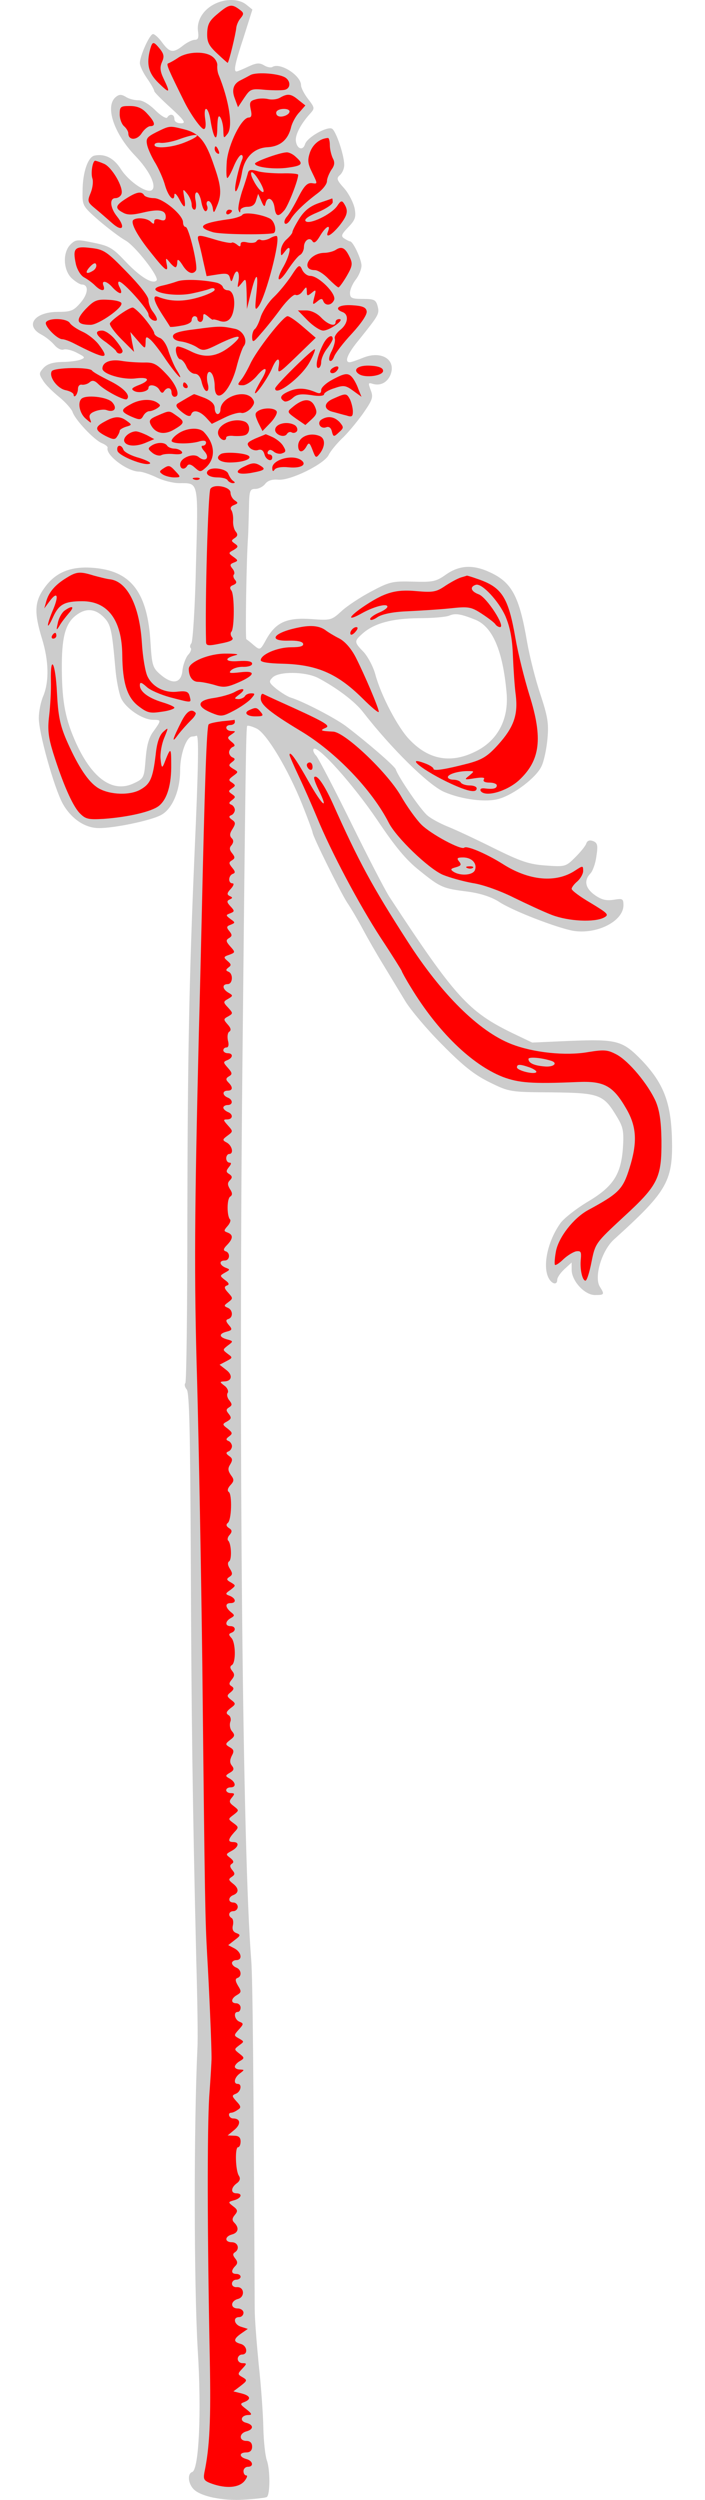 <?xml version="1.0" encoding="UTF-8" standalone="no"?>
<!DOCTYPE svg PUBLIC "-//W3C//DTD SVG 1.1//EN" "http://www.w3.org/Graphics/SVG/1.1/DTD/svg11.dtd">
<svg xmlns:dc="http://purl.org/dc/elements/1.1/" xmlns:xl="http://www.w3.org/1999/xlink" version="1.1" xmlns="http://www.w3.org/2000/svg" viewBox="63 63 99 351" width="99" height="351">
  <defs>
    <clipPath id="artboard_clip_path">
      <path d="M 63 63 L 162 63 L 162 414 L 63 414 Z"/>
    </clipPath>
  </defs>
  <g id="Thyrsus" fill-opacity="1" stroke-dasharray="none" stroke="none" stroke-opacity="1" fill="#ffff00">
    <title>Thyrsus</title>
    <g id="Thyrsus: Layer 2" >
      <title>Layer 2</title>
      <g id="Group_3">
        <g id="Graphic_88">
          <path d="M 93.027 63.617 C 91.491 64.425 90.602 65.921 90.804 67.376 C 90.925 68.265 90.844 68.589 90.359 68.589 C 89.995 68.589 89.268 68.953 88.702 69.397 C 87.327 70.489 86.842 70.408 85.791 68.993 C 85.306 68.306 84.7 67.78 84.498 67.78 C 84.013 67.78 82.638 70.853 82.638 71.863 C 82.638 72.227 83.083 73.197 83.649 74.006 C 84.215 74.814 84.659 75.622 84.659 75.784 C 84.659 75.946 85.71 76.997 87.004 78.169 C 88.944 79.948 89.146 80.312 88.419 80.312 C 87.853 80.312 87.489 80.069 87.489 79.705 C 87.489 79.018 86.842 78.897 86.478 79.503 C 86.357 79.705 85.589 79.261 84.821 78.492 C 83.972 77.644 83.042 77.078 82.436 77.078 C 81.87 77.078 81.062 76.876 80.658 76.593 C 80.051 76.229 79.728 76.229 79.243 76.633 C 77.707 77.927 79 81.767 81.991 84.879 C 83.972 86.941 84.983 89.043 84.376 89.649 C 83.73 90.296 81.102 88.517 79.97 86.739 C 79 85.203 77.747 84.556 76.292 84.839 C 75.362 85.001 74.594 87.183 74.594 89.851 C 74.554 91.873 74.594 91.953 76.898 93.974 C 78.232 95.106 79.889 96.359 80.617 96.764 C 81.991 97.532 85.427 101.938 84.983 102.382 C 84.417 102.948 82.719 101.897 80.738 99.836 C 78.879 97.855 78.394 97.532 76.171 97.087 C 73.866 96.602 73.624 96.602 72.896 97.33 C 71.764 98.461 71.886 100.927 73.058 102.059 C 73.583 102.544 74.23 102.948 74.473 102.948 C 75.483 102.948 75.403 104.202 74.352 105.455 C 73.341 106.627 73.018 106.789 71.118 106.789 C 67.843 106.789 66.429 108.729 68.814 109.982 C 69.42 110.305 70.228 110.952 70.633 111.437 C 71.037 111.922 71.603 112.205 71.926 112.084 C 72.25 111.963 73.098 112.165 73.786 112.529 C 74.958 113.135 75.039 113.216 74.311 113.499 C 73.907 113.66 72.694 113.822 71.684 113.822 C 70.39 113.863 69.622 114.105 69.097 114.671 C 68.45 115.399 68.45 115.52 69.056 116.45 C 69.379 117.016 70.43 118.026 71.32 118.754 C 72.209 119.481 73.018 120.411 73.179 120.815 C 73.503 121.907 76.211 124.777 77.302 125.221 C 77.787 125.424 78.151 125.707 78.111 125.868 C 77.787 126.879 80.9 129.223 82.557 129.223 C 82.962 129.223 84.053 129.587 84.983 130.032 C 85.872 130.476 87.327 130.84 88.176 130.84 C 90.925 130.84 90.844 130.396 90.521 142.199 C 90.399 148.06 90.076 153.073 89.874 153.315 C 89.672 153.558 89.631 153.881 89.793 154.003 C 89.914 154.164 89.753 154.609 89.389 154.973 C 89.066 155.377 88.702 156.347 88.621 157.115 C 88.459 158.934 87.287 159.177 85.589 157.762 C 84.457 156.792 84.336 156.509 84.134 153.194 C 83.73 146.322 81.506 143.291 76.494 142.765 C 73.139 142.401 70.875 143.25 69.258 145.514 C 67.843 147.454 67.763 148.99 68.894 152.669 C 69.865 155.822 69.905 158.651 69.097 160.672 C 68.733 161.481 68.45 162.896 68.45 163.785 C 68.409 165.806 70.592 173.608 71.805 175.831 C 72.977 177.933 74.917 179.267 76.858 179.267 C 78.919 179.307 84.174 178.216 85.589 177.448 C 87.166 176.64 88.297 174.052 88.297 171.142 C 88.297 168.878 89.187 166.413 89.995 166.413 C 90.157 166.413 90.44 166.372 90.602 166.291 C 90.925 166.21 90.885 170.131 90.319 182.784 C 89.551 200.57 89.348 211.525 89.308 234 C 89.308 246.571 89.187 257.041 89.025 257.203 C 88.863 257.364 88.944 257.769 89.227 258.092 C 89.591 258.577 89.712 264.075 89.793 281.78 C 89.874 303.972 90.036 316.018 90.561 338.21 C 90.723 343.87 90.804 349.408 90.723 350.539 C 90.197 362.06 90.238 383.767 90.763 392.862 C 91.329 401.715 90.925 409.759 89.995 410.082 C 89.268 410.325 89.429 411.74 90.197 412.508 C 91.208 413.518 94.24 414.165 97.312 413.963 C 98.807 413.882 100.222 413.721 100.465 413.599 C 100.95 413.276 100.95 409.719 100.465 408.425 C 100.263 407.859 100.02 405.838 99.98 403.857 C 99.939 401.877 99.656 397.875 99.333 395.005 C 99.05 392.094 98.767 388.577 98.767 387.122 C 98.605 353.531 98.484 341.04 98.282 338.21 C 97.069 323.254 96.503 266.015 97.029 213.707 C 97.473 169.97 97.554 165.119 97.716 164.917 C 97.837 164.836 98.444 164.998 99.09 165.321 C 100.505 166.089 103.456 171.021 105.437 175.952 C 106.245 177.974 106.892 179.752 106.892 179.873 C 106.892 180.399 110.732 188.12 111.702 189.656 C 112.309 190.545 113.319 192.283 113.966 193.496 C 114.613 194.709 115.906 196.972 116.877 198.549 C 117.806 200.085 119.181 202.349 119.908 203.561 C 120.636 204.774 122.94 207.523 125.082 209.665 C 128.033 212.656 129.61 213.91 131.752 214.961 C 134.541 216.335 134.622 216.335 140.524 216.375 C 147.234 216.456 147.76 216.658 149.66 219.852 C 150.508 221.267 150.63 221.832 150.468 224.258 C 150.185 227.936 149.094 229.634 145.456 231.777 C 143.92 232.706 142.262 234 141.737 234.687 C 139.918 237.193 139.15 240.75 140.039 242.448 C 140.524 243.338 141.252 243.459 141.252 242.691 C 141.252 242.367 141.696 241.721 142.262 241.195 L 143.273 240.265 L 143.273 241.276 C 143.273 242.852 145.092 244.833 146.547 244.833 C 147.881 244.833 147.921 244.752 147.234 243.661 C 146.385 242.287 147.517 238.568 149.215 237.032 C 156.855 230.119 157.583 228.826 157.34 222.277 C 157.138 217.628 156.087 215.001 153.136 211.888 C 150.428 209.099 149.66 208.897 143.192 209.14 L 137.735 209.382 L 134.946 208.048 C 128.801 205.057 126.901 202.995 117.685 188.928 C 117.079 187.998 114.653 183.309 112.309 178.539 C 109.964 173.77 107.741 169.525 107.418 169.121 C 107.054 168.757 106.892 168.312 107.054 168.151 C 107.62 167.585 112.632 173.204 115.947 178.095 C 118.493 181.895 120.03 183.754 121.929 185.25 C 124.88 187.635 125.204 187.756 128.761 188.201 C 130.499 188.443 131.954 188.928 133.005 189.575 C 134.905 190.868 141.252 193.294 143.515 193.698 C 146.87 194.224 150.549 192.324 150.549 190.1 C 150.549 189.171 150.428 189.13 149.175 189.332 C 148.124 189.494 147.477 189.332 146.547 188.686 C 145.173 187.715 144.971 186.624 145.9 185.654 C 146.224 185.331 146.628 184.239 146.749 183.228 C 146.992 181.692 146.911 181.329 146.264 181.086 C 145.819 180.924 145.496 181.005 145.334 181.409 C 145.253 181.733 144.566 182.582 143.798 183.35 C 142.464 184.684 142.383 184.724 139.635 184.522 C 137.29 184.36 136.118 183.956 132.278 182.056 C 129.771 180.803 126.901 179.469 125.891 179.065 C 124.88 178.661 123.587 177.974 123.061 177.529 C 122.132 176.801 118.938 172.112 118.574 171.021 C 118.413 170.536 114.411 167.1 111.581 164.957 C 110.005 163.785 105.558 161.481 103.86 160.955 C 103.416 160.834 102.526 160.268 101.839 159.743 C 100.748 158.853 100.707 158.692 101.273 158.126 C 102.163 157.237 105.922 157.277 107.701 158.207 C 110.288 159.581 112.834 161.481 114.007 163.017 C 117.968 168.11 123.102 173.163 125.325 174.174 C 127.831 175.265 131.308 175.71 133.127 175.144 C 135.269 174.497 138.301 172.153 139.028 170.617 C 139.392 169.889 139.756 168.11 139.877 166.736 C 140.079 164.594 139.918 163.623 138.907 160.551 C 138.22 158.53 137.371 155.175 137.007 153.073 C 135.916 146.686 134.865 144.746 131.752 143.331 C 129.408 142.24 127.508 142.361 125.648 143.654 C 124.234 144.665 123.789 144.746 121 144.665 C 118.13 144.584 117.725 144.665 115.138 146.039 C 113.602 146.848 111.702 148.101 110.934 148.829 C 109.56 150.082 109.439 150.122 106.73 149.92 C 103.294 149.677 101.758 150.365 100.424 152.709 C 99.535 154.326 99.535 154.326 98.646 153.598 C 98.201 153.194 97.716 152.83 97.595 152.75 C 97.433 152.628 97.595 141.593 97.837 138.319 C 97.878 137.631 97.918 135.893 97.959 134.357 C 97.999 131.891 98.08 131.649 98.848 131.649 C 99.333 131.649 99.939 131.325 100.222 130.962 C 100.586 130.476 101.192 130.274 102.122 130.355 C 103.82 130.476 108.509 128.172 109.156 126.879 C 109.398 126.353 110.247 125.343 110.975 124.615 C 111.743 123.928 113.036 122.351 113.926 121.139 C 115.3 119.158 115.462 118.794 115.058 117.784 C 114.694 116.773 114.694 116.692 115.34 116.894 C 116.432 117.218 117.402 116.692 117.847 115.601 C 118.655 113.458 116.513 112.165 113.926 113.256 C 113.117 113.58 112.309 113.863 112.107 113.863 C 111.298 113.863 111.824 112.609 113.481 110.629 C 116.189 107.233 116.311 107.072 116.028 105.98 C 115.785 105.091 115.543 104.97 113.966 104.97 C 112.39 104.97 112.147 104.848 112.147 104.121 C 112.147 103.676 112.511 102.827 112.956 102.261 C 113.4 101.695 113.764 100.806 113.764 100.28 C 113.764 99.432 112.592 96.885 112.147 96.885 C 112.026 96.885 111.662 96.683 111.339 96.481 C 110.853 96.157 110.934 95.915 111.904 94.904 C 112.875 93.894 113.036 93.489 112.794 92.236 C 112.632 91.468 111.985 90.175 111.339 89.447 C 110.288 88.275 110.207 88.032 110.732 87.588 C 111.056 87.305 111.339 86.698 111.339 86.173 C 111.339 84.798 110.207 81.443 109.641 81.08 C 108.994 80.675 106.164 82.252 105.841 83.222 C 105.558 84.192 104.709 83.95 104.548 82.818 C 104.426 81.969 105.235 80.392 106.569 78.937 C 107.215 78.21 107.215 78.129 106.245 76.876 C 105.72 76.188 105.275 75.339 105.275 74.976 C 105.275 73.601 102.365 71.742 101.273 72.389 C 101.031 72.55 100.505 72.429 100.101 72.186 C 99.454 71.782 99.01 71.823 97.878 72.348 C 97.11 72.712 96.342 73.035 96.22 73.035 C 95.776 73.035 95.978 71.984 97.231 68.185 L 98.444 64.344 L 97.595 63.657 C 96.544 62.808 94.603 62.768 93.027 63.617 Z M 77.545 149.637 L 77.545 149.637 C 78.556 150.648 78.717 151.375 79.202 156.873 C 79.324 158.409 79.687 160.228 79.97 160.955 C 80.577 162.411 83.002 164.068 84.498 164.068 C 85.67 164.068 85.67 164.108 84.579 165.644 C 83.891 166.534 83.608 167.625 83.447 169.566 C 83.245 172.193 83.204 172.314 81.83 172.961 C 78.919 174.376 76.049 172.436 73.745 167.464 C 72.209 164.108 71.724 161.683 71.684 157.075 C 71.643 152.628 72.128 150.607 73.624 149.435 C 74.998 148.343 76.332 148.424 77.545 149.637 Z M 129.812 150.041 L 129.812 150.041 C 132.197 151.052 133.612 154.407 134.137 160.268 C 134.461 163.947 132.924 166.898 129.933 168.434 C 126.416 170.253 123.263 169.727 120.555 166.898 C 118.898 165.24 116.472 160.592 115.704 157.681 C 115.421 156.63 114.694 155.256 114.087 154.569 C 112.713 153.154 112.713 153.033 113.885 151.982 C 115.502 150.526 118.008 149.839 121.768 149.799 C 123.708 149.799 125.648 149.637 126.093 149.435 C 126.942 149.071 127.71 149.192 129.812 150.041 Z" fill="#cccccc"/>
        </g>
        <g id="Graphic_87">
          <path d="M 96.584 64.304 C 97.271 64.789 97.271 64.951 96.786 65.557 C 96.463 65.921 96.22 66.527 96.18 66.891 C 96.099 67.78 95.129 71.823 94.967 71.823 C 94.927 71.823 94.24 71.216 93.472 70.489 C 92.299 69.397 92.057 68.872 92.097 67.619 C 92.138 66.406 92.421 65.88 93.552 64.951 C 95.169 63.576 95.533 63.536 96.584 64.304 Z" fill="#ff0000"/>
        </g>
        <g id="Graphic_86">
          <path d="M 85.468 69.882 C 86.034 70.61 86.074 70.974 85.751 71.701 C 85.427 72.429 85.468 72.995 85.993 74.086 C 86.964 76.108 86.842 76.188 85.266 74.652 C 83.851 73.278 83.528 72.025 84.093 69.882 C 84.417 68.791 84.538 68.751 85.468 69.882 Z" fill="#ff0000"/>
        </g>
        <g id="Graphic_85">
          <path d="M 92.906 71.014 C 93.269 71.297 93.552 71.823 93.512 72.186 C 93.472 72.55 93.552 73.116 93.674 73.44 C 95.169 77.078 95.735 80.716 94.967 81.767 C 94.401 82.494 94.401 82.454 94.361 81.322 C 94.361 80.635 94.159 79.826 93.957 79.503 C 93.674 79.058 93.552 79.463 93.512 80.918 C 93.512 83.141 92.987 82.575 92.542 79.786 C 92.421 78.978 92.138 78.29 91.936 78.29 C 91.733 78.29 91.693 78.937 91.814 79.705 C 91.936 80.554 91.895 81.12 91.612 81.12 C 91.248 81.12 89.793 79.099 88.904 77.32 C 86.681 72.833 86.317 72.025 86.6 71.904 C 86.761 71.863 87.449 71.499 88.095 71.055 C 89.47 70.206 91.936 70.165 92.906 71.014 Z" fill="#ff0000"/>
        </g>
        <g id="Graphic_84">
          <path d="M 103.173 73.965 C 103.82 74.491 103.779 75.339 103.092 75.582 C 102.769 75.703 101.556 75.703 100.344 75.622 C 98.282 75.42 98.161 75.461 97.312 76.714 L 96.422 78.048 L 95.978 76.835 C 95.493 75.622 95.776 74.733 96.827 74.248 C 97.15 74.086 97.756 73.763 98.201 73.52 C 99.09 73.076 102.365 73.318 103.173 73.965 Z" fill="#ff0000"/>
        </g>
        <g id="Graphic_83">
          <path d="M 104.911 77.037 L 105.881 77.805 L 105.033 78.775 C 104.548 79.261 104.062 80.19 103.901 80.756 C 103.497 82.575 102.405 83.545 100.626 83.667 C 98.686 83.747 97.352 85.081 96.988 87.183 C 96.705 88.881 96.059 90.498 96.018 89.609 C 95.978 88.922 96.544 86.496 96.988 85.445 C 97.15 85.081 97.11 84.758 96.867 84.758 C 96.665 84.758 96.18 85.486 95.816 86.375 C 95.452 87.264 95.048 87.992 94.927 87.992 C 94.765 87.992 94.765 86.941 94.846 85.647 C 95.089 83.222 96.908 79.543 97.918 79.503 C 98.322 79.503 98.403 79.18 98.201 78.331 C 97.999 77.361 98.12 77.159 98.888 76.956 C 99.373 76.795 100.182 76.795 100.667 76.916 C 101.192 77.037 101.92 76.956 102.324 76.714 C 103.375 76.108 103.86 76.148 104.911 77.037 Z" fill="#ff0000"/>
        </g>
        <g id="Graphic_82">
          <path d="M 83.649 78.937 C 84.781 80.15 84.902 80.716 84.093 80.716 C 83.811 80.716 83.245 81.16 82.881 81.726 C 82.234 82.737 81.021 82.737 81.021 81.726 C 81.021 81.443 80.738 80.999 80.415 80.716 C 80.092 80.433 79.809 79.705 79.809 79.058 C 79.809 77.967 79.93 77.886 81.223 77.886 C 82.274 77.886 82.962 78.169 83.649 78.937 Z" fill="#ff0000"/>
        </g>
        <g id="Graphic_81">
          <path d="M 88.863 81.16 C 90.965 81.686 91.895 82.777 93.067 86.294 C 94.078 89.164 94.159 90.296 93.472 91.913 C 93.027 93.004 92.987 93.004 92.865 92.115 C 92.744 91.63 92.501 91.226 92.259 91.226 C 92.057 91.226 91.936 91.509 92.057 91.832 C 92.219 92.155 92.138 92.519 91.936 92.641 C 91.733 92.762 91.45 92.236 91.289 91.428 C 91.168 90.66 90.844 90.013 90.642 90.013 C 90.399 90.013 90.319 90.498 90.48 91.226 C 90.602 91.913 90.521 92.438 90.319 92.438 C 90.076 92.438 89.914 92.115 89.914 91.711 C 89.914 91.307 89.631 90.619 89.268 90.175 C 88.661 89.447 88.661 89.488 88.863 90.7 C 89.146 92.317 88.904 92.398 88.136 90.902 C 87.812 90.296 87.529 90.053 87.489 90.296 C 87.489 91.468 86.681 90.7 86.195 89.083 C 85.953 88.154 85.306 86.739 84.862 85.971 C 84.376 85.203 83.851 84.071 83.689 83.465 C 83.447 82.454 83.608 82.252 84.942 81.565 C 86.842 80.635 86.761 80.635 88.863 81.16 Z" fill="#ff0000"/>
        </g>
        <g id="Graphic_80">
          <path d="M 109.317 83.384 C 109.317 83.95 109.52 84.758 109.722 85.203 C 110.045 85.769 110.005 86.213 109.52 86.86 C 109.196 87.386 108.913 88.073 108.913 88.437 C 108.913 88.841 108.347 89.568 107.66 90.094 C 105.76 91.509 104.265 92.964 103.779 93.853 C 103.497 94.298 103.173 94.54 103.011 94.379 C 102.85 94.217 102.971 93.772 103.294 93.409 C 103.618 93.045 104.345 91.792 104.911 90.66 C 105.72 89.083 106.164 88.639 106.811 88.719 C 107.62 88.841 107.62 88.841 106.852 87.264 C 106.205 85.971 106.164 85.486 106.528 84.394 C 106.932 83.262 107.903 82.454 109.034 82.373 C 109.196 82.333 109.317 82.818 109.317 83.384 Z" fill="#ff0000"/>
        </g>
        <g id="Graphic_79">
          <path d="M 93.714 84.192 C 93.835 84.516 93.795 84.677 93.552 84.556 C 93.31 84.435 93.148 84.152 93.148 83.909 C 93.148 83.343 93.431 83.465 93.714 84.192 Z" fill="#ff0000"/>
        </g>
        <g id="Graphic_78">
          <path d="M 104.548 85.041 C 105.639 86.011 105.477 86.254 103.456 86.537 C 101.597 86.82 98.807 86.496 98.807 85.971 C 98.807 85.688 102.243 84.435 103.214 84.394 C 103.537 84.354 104.143 84.637 104.548 85.041 Z" fill="#ff0000"/>
        </g>
        <g id="Graphic_77">
          <path d="M 77.545 85.971 C 78.677 86.375 80.415 89.366 80.051 90.256 C 79.93 90.579 79.566 90.822 79.202 90.822 C 78.353 90.822 78.434 92.155 79.445 93.409 C 80.658 94.945 80.213 95.632 78.758 94.338 C 78.111 93.772 77.06 92.843 76.413 92.317 C 75.281 91.387 75.241 91.266 75.726 90.094 C 76.009 89.407 76.13 88.477 75.968 88.032 C 75.726 87.264 76.009 85.567 76.373 85.567 C 76.454 85.567 76.979 85.728 77.545 85.971 Z" fill="#ff0000"/>
        </g>
        <g id="Graphic_76">
          <path d="M 102.567 87.345 C 103.82 87.305 104.871 87.386 104.871 87.547 C 104.871 88.315 103.456 91.913 102.931 92.519 C 102.082 93.53 101.718 93.409 101.556 92.155 C 101.395 90.902 100.586 90.458 100.303 91.509 C 100.182 92.115 100.061 92.075 99.697 91.226 L 99.252 90.215 L 98.969 91.104 C 98.807 91.751 98.403 92.034 97.756 92.034 C 97.231 92.034 96.786 92.277 96.746 92.519 C 96.746 92.923 96.665 92.923 96.503 92.519 C 96.382 92.236 96.625 91.064 96.988 89.892 C 97.393 88.76 97.756 87.547 97.837 87.224 C 97.959 86.82 98.282 86.779 99.131 87.022 C 99.737 87.224 101.273 87.345 102.567 87.345 Z" fill="#ff0000"/>
        </g>
        <g id="Graphic_75">
          <path d="M 83.245 90.417 C 83.366 90.619 84.013 90.822 84.619 90.822 C 85.872 90.822 88.702 93.166 88.702 94.217 C 88.702 94.581 88.863 94.864 89.066 94.864 C 89.51 94.864 90.844 100.402 90.521 100.968 C 90.076 101.655 89.308 101.331 88.621 100.2 C 88.095 99.391 87.893 99.31 87.893 99.795 C 87.893 100.2 87.772 100.523 87.651 100.523 C 87.489 100.523 87.125 100.2 86.802 99.795 C 86.276 99.149 86.236 99.189 86.398 100.038 C 86.681 101.372 86.236 101.049 84.215 98.502 C 82.315 96.157 81.304 94.298 81.709 93.894 C 82.153 93.489 83.649 93.611 84.174 94.136 C 84.538 94.5 84.659 94.5 84.659 94.096 C 84.659 93.772 84.942 93.692 85.468 93.853 C 86.034 94.055 86.276 93.934 86.276 93.449 C 86.276 92.479 85.306 92.317 83.083 92.843 C 81.587 93.206 80.86 93.206 80.253 92.843 C 79.081 92.236 79.202 91.832 80.738 90.862 C 82.194 89.932 82.881 89.811 83.245 90.417 Z" fill="#ff0000"/>
        </g>
        <g id="Graphic_74">
          <path d="M 109.722 91.387 C 109.722 91.67 108.792 92.317 107.62 92.802 C 106.245 93.368 105.679 93.813 105.922 94.055 C 106.447 94.581 109.479 93.126 110.328 91.953 C 110.853 91.145 111.015 91.104 111.339 91.63 C 111.945 92.6 111.824 93.206 110.651 94.702 C 109.479 96.117 108.63 96.521 109.075 95.47 C 109.479 94.379 108.711 94.823 107.943 96.117 C 107.418 97.006 107.094 97.208 106.892 96.885 C 106.488 96.198 105.679 96.764 105.679 97.693 C 105.679 98.098 105.437 98.623 105.154 98.785 C 104.83 98.947 104.062 99.917 103.416 100.887 C 102.082 102.948 101.597 102.504 102.85 100.361 C 103.82 98.583 103.982 97.006 103.052 98.259 C 102.446 99.027 102.446 99.027 102.446 98.178 C 102.446 97.693 102.809 96.966 103.254 96.602 C 103.699 96.198 104.062 95.753 104.062 95.591 C 104.062 95.389 104.507 94.54 105.033 93.692 C 105.76 92.56 106.528 91.953 107.781 91.509 C 108.752 91.185 109.56 90.902 109.641 90.862 C 109.681 90.862 109.722 91.064 109.722 91.387 Z" fill="#ff0000"/>
        </g>
        <g id="Graphic_73">
          <path d="M 95.574 92.6 C 95.574 92.721 95.412 92.923 95.169 93.045 C 94.967 93.166 94.765 93.085 94.765 92.883 C 94.765 92.641 94.967 92.438 95.169 92.438 C 95.412 92.438 95.574 92.519 95.574 92.6 Z" fill="#ff0000"/>
        </g>
        <g id="Graphic_72">
          <path d="M 100.909 93.692 C 101.637 94.096 101.92 95.632 101.354 95.753 C 99.939 95.996 93.876 95.915 92.865 95.591 C 90.561 94.904 91.168 94.338 94.886 93.813 C 95.937 93.692 96.908 93.368 97.029 93.166 C 97.312 92.721 99.737 93.085 100.909 93.692 Z" fill="#ff0000"/>
        </g>
        <g id="Graphic_71">
          <path d="M 93.35 96.683 C 94.442 97.006 95.412 97.168 95.533 97.087 C 95.614 96.966 95.937 97.087 96.261 97.33 C 96.665 97.693 96.786 97.653 96.786 97.289 C 96.786 96.966 97.11 96.885 97.756 97.047 C 98.322 97.168 98.888 97.087 99.01 96.885 C 99.171 96.642 99.414 96.562 99.616 96.683 C 99.818 96.804 100.384 96.723 100.869 96.481 C 101.314 96.198 101.799 96.076 101.88 96.157 C 102.405 96.723 100.344 104.525 99.333 105.98 C 98.807 106.708 98.767 106.506 99.01 104.161 C 99.333 101.089 98.969 101.129 98.201 104.242 L 97.676 106.384 L 97.635 104.161 C 97.554 102.059 97.554 101.978 96.948 102.746 C 96.301 103.514 96.301 103.514 96.503 102.423 C 96.705 101.049 96.18 100.604 95.776 101.857 C 95.533 102.625 95.452 102.665 95.291 102.019 C 95.129 101.412 94.846 101.331 93.552 101.534 L 92.016 101.776 L 91.531 99.634 C 91.289 98.461 90.965 97.168 90.844 96.764 C 90.642 95.915 90.844 95.915 93.35 96.683 Z" fill="#ff0000"/>
        </g>
        <g id="Graphic_70">
          <path d="M 80.779 101.17 C 82.598 103.029 83.851 104.606 83.851 105.131 C 83.851 105.616 84.134 106.344 84.457 106.748 C 85.225 107.759 85.225 108.244 84.457 107.961 C 84.134 107.799 83.851 107.435 83.851 107.152 C 83.851 106.506 80.334 102.544 79.728 102.544 C 79.526 102.544 79.566 102.908 79.809 103.353 C 80.051 103.797 80.092 104.161 79.889 104.161 C 79.687 104.161 79.202 103.797 78.798 103.353 C 77.949 102.382 77.181 102.302 77.545 103.151 C 77.828 103.959 77.181 103.919 76.332 103.07 C 75.928 102.665 75.241 102.18 74.796 101.938 C 74.352 101.695 73.866 100.927 73.664 100.119 C 73.179 97.855 73.462 97.532 75.726 97.815 C 77.585 98.017 77.99 98.3 80.779 101.17 Z" fill="#ff0000"/>
        </g>
        <g id="Graphic_69">
          <path d="M 112.066 99.027 C 112.551 99.998 112.511 100.321 111.702 101.736 C 111.177 102.625 110.651 103.353 110.53 103.353 C 110.409 103.353 109.762 102.787 109.115 102.14 C 108.469 101.453 107.62 100.927 107.215 100.927 C 105.154 100.927 106.407 98.542 108.509 98.502 C 109.075 98.502 109.803 98.3 110.126 98.098 C 110.975 97.532 111.46 97.774 112.066 99.027 Z" fill="#ff0000"/>
        </g>
        <g id="Graphic_68">
          <path d="M 106.569 101.736 C 107.741 101.736 110.247 104.242 109.924 105.091 C 109.6 105.899 108.671 106.021 108.388 105.253 C 108.266 104.889 108.064 104.889 107.539 105.333 C 106.892 105.859 106.852 105.818 107.135 104.727 C 107.418 103.676 107.377 103.595 106.771 104.121 C 106.164 104.606 106.084 104.565 106.084 103.919 C 106.043 103.191 106.043 103.191 105.477 103.919 C 105.194 104.323 104.75 104.525 104.507 104.404 C 104.305 104.242 103.375 105.091 102.486 106.263 C 101.637 107.435 100.344 109.052 99.656 109.82 C 98.565 111.114 98.444 111.154 98.403 110.346 C 98.403 109.861 98.565 109.376 98.767 109.214 C 98.969 109.093 99.373 108.325 99.616 107.476 C 99.899 106.667 100.707 105.414 101.435 104.727 C 102.163 104.04 103.254 102.706 103.901 101.736 C 104.952 100.119 105.073 100.078 105.437 100.887 C 105.639 101.331 106.124 101.736 106.569 101.736 Z" fill="#ff0000"/>
        </g>
        <g id="Graphic_67">
          <path d="M 93.31 102.665 C 93.755 102.746 94.199 103.029 94.28 103.272 C 94.361 103.555 94.684 103.757 94.967 103.757 C 95.735 103.757 96.099 105.131 95.776 106.627 C 95.493 107.961 94.765 108.446 93.674 108.001 C 93.269 107.88 92.946 107.799 92.906 107.88 C 92.906 107.961 92.582 107.759 92.219 107.435 C 91.612 106.95 91.531 106.991 91.531 107.557 C 91.531 107.92 91.37 108.203 91.127 108.203 C 90.925 108.203 90.723 108.001 90.723 107.799 C 90.723 107.557 90.561 107.395 90.319 107.395 C 90.117 107.395 89.914 107.637 89.914 107.961 C 89.914 108.284 89.308 108.608 88.419 108.729 C 87.61 108.891 86.923 108.931 86.883 108.891 C 86.883 108.85 86.357 108.042 85.751 107.112 C 84.538 105.212 84.376 104.363 85.225 104.687 C 86.964 105.374 88.742 105.374 90.844 104.767 C 92.097 104.404 93.148 103.919 93.148 103.676 C 93.148 103.433 92.865 103.393 92.461 103.555 C 92.057 103.716 90.925 103.999 89.955 104.202 C 87.044 104.808 82.962 103.757 85.751 103.11 C 86.357 102.989 87.327 102.706 87.893 102.504 C 88.823 102.18 91.37 102.261 93.31 102.665 Z" fill="#ff0000"/>
        </g>
        <g id="Graphic_66">
          <path d="M 80.051 105.576 C 80.253 106.223 76.817 108.608 75.726 108.608 C 73.745 108.608 73.543 108.001 74.998 106.425 C 76.211 105.172 76.575 105.01 78.151 105.091 C 79.162 105.131 80.011 105.333 80.051 105.576 Z" fill="#ff0000"/>
        </g>
        <g id="Graphic_65">
          <path d="M 114.492 106.708 C 114.572 107.152 113.764 108.365 112.43 109.82 C 111.177 111.154 110.085 112.609 109.924 113.054 C 109.762 113.499 109.52 113.782 109.317 113.66 C 109.115 113.539 109.237 112.892 109.6 112.246 C 109.924 111.558 110.126 110.79 110.005 110.507 C 109.924 110.265 110.288 109.699 110.813 109.295 C 111.864 108.446 112.026 107.193 111.136 106.829 C 109.803 106.344 110.571 105.738 112.43 105.859 C 113.885 105.94 114.411 106.142 114.492 106.708 Z" fill="#ff0000"/>
        </g>
        <g id="Graphic_64">
          <path d="M 83.366 107.799 C 84.053 108.648 84.659 109.537 84.659 109.78 C 84.659 109.982 84.983 110.265 85.387 110.427 C 85.832 110.548 86.398 111.356 86.681 112.367 C 87.004 113.297 87.489 114.469 87.812 114.954 C 89.025 116.935 87.853 115.763 86.317 113.539 C 85.468 112.246 84.457 110.952 84.093 110.669 C 83.528 110.184 83.447 110.265 83.447 111.073 C 83.406 112.044 83.406 112.044 82.355 110.831 L 81.304 109.618 L 81.547 111.033 L 81.83 112.407 L 80.051 110.629 C 79.081 109.659 78.353 108.648 78.434 108.406 C 78.677 107.88 81.102 106.182 81.628 106.182 C 81.83 106.182 82.638 106.91 83.366 107.799 Z" fill="#ff0000"/>
        </g>
        <g id="Graphic_63">
          <path d="M 108.105 107.597 C 109.075 108.608 110.126 108.931 110.126 108.203 C 110.126 107.961 110.368 107.799 110.651 107.799 C 111.5 107.84 109.277 109.416 108.388 109.416 C 107.943 109.416 106.973 108.769 106.205 108.001 L 104.83 106.586 L 106.003 106.586 C 106.69 106.586 107.539 106.991 108.105 107.597 Z" fill="#ff0000"/>
        </g>
        <g id="Graphic_62">
          <path d="M 105.599 108.931 L 107.337 110.427 L 104.628 113.054 C 102.203 115.399 101.96 115.56 102.122 114.55 C 102.405 113.095 101.88 113.135 101.233 114.631 C 100.707 115.965 98.807 118.673 98.807 118.147 C 98.807 117.945 99.212 117.177 99.656 116.409 C 100.788 114.59 100.344 114.226 99.01 115.843 C 98.403 116.531 97.554 117.096 97.11 117.096 C 96.342 117.096 96.301 117.016 96.827 116.369 C 97.15 116.005 97.716 114.994 98.12 114.146 C 98.969 112.246 102.769 107.395 103.375 107.395 C 103.658 107.395 104.628 108.082 105.599 108.931 Z" fill="#ff0000"/>
        </g>
        <g id="Graphic_61">
          <path d="M 72.815 108.365 C 72.977 108.648 73.786 109.214 74.594 109.578 C 75.403 109.942 76.454 110.79 76.939 111.478 C 78.475 113.539 77.828 113.499 73.26 111.154 C 72.694 110.871 72.007 110.629 71.764 110.629 C 70.996 110.629 69.177 108.729 69.46 108.244 C 69.865 107.597 72.411 107.678 72.815 108.365 Z" fill="#ff0000"/>
        </g>
        <g id="Graphic_60">
          <path d="M 96.018 109.174 C 97.15 109.416 97.837 110.831 97.231 111.599 C 97.029 111.841 96.544 113.216 96.18 114.671 C 95.21 118.228 93.148 119.926 93.148 117.177 C 93.148 116.571 92.987 115.843 92.784 115.52 C 92.259 114.712 91.855 115.641 92.178 116.894 C 92.34 117.46 92.259 117.905 92.016 117.905 C 91.774 117.905 91.491 117.339 91.329 116.692 C 91.168 115.924 90.804 115.48 90.359 115.48 C 89.955 115.48 89.429 115.035 89.187 114.469 C 88.944 113.903 88.54 113.458 88.338 113.458 C 87.893 113.458 87.449 111.922 87.853 111.68 C 88.014 111.558 88.904 111.882 89.793 112.327 C 91.855 113.378 93.593 113.095 95.574 111.437 C 97.312 109.942 96.625 109.901 93.755 111.276 C 91.733 112.286 91.491 112.327 90.602 111.72 C 90.076 111.397 89.106 111.033 88.459 110.952 C 87.732 110.871 87.287 110.588 87.287 110.225 C 87.287 109.78 88.095 109.497 90.521 109.214 C 93.795 108.769 94.118 108.769 96.018 109.174 Z" fill="#ff0000"/>
        </g>
        <g id="Graphic_59">
          <path d="M 79.162 110.669 C 79.728 111.356 80.213 112.084 80.213 112.286 C 80.213 112.731 79.526 112.771 79.324 112.327 C 79.283 112.165 78.596 111.599 77.909 111.073 C 76.413 110.063 76.211 109.416 77.343 109.416 C 77.787 109.416 78.596 109.982 79.162 110.669 Z" fill="#ff0000"/>
        </g>
        <g id="Graphic_58">
          <path d="M 109.722 110.588 C 109.722 110.75 109.358 111.397 108.913 111.963 C 108.469 112.529 108.105 113.378 108.105 113.822 C 108.105 114.307 107.903 114.671 107.701 114.671 C 107.215 114.671 107.539 112.973 108.388 111.316 C 108.913 110.265 109.722 109.82 109.722 110.588 Z" fill="#ff0000"/>
        </g>
        <g id="Graphic_57">
          <path d="M 106.447 113.903 C 105.275 116.005 101.637 118.754 101.637 117.541 C 101.637 117.137 107.013 111.841 107.215 112.044 C 107.296 112.124 106.973 112.973 106.447 113.903 Z" fill="#ff0000"/>
        </g>
        <g id="Graphic_56">
          <path d="M 83.204 113.903 C 84.538 113.863 84.983 114.065 86.317 115.48 C 87.812 117.016 88.419 118.713 87.489 118.713 C 87.287 118.713 87.085 118.43 87.085 118.107 C 87.085 117.379 86.438 117.299 86.034 117.945 C 85.832 118.269 85.63 118.188 85.387 117.743 C 85.023 117.056 83.851 116.854 83.851 117.46 C 83.851 117.986 82.396 118.269 81.789 117.864 C 81.385 117.622 81.547 117.46 82.315 117.137 C 84.174 116.45 84.053 115.884 82.072 116.126 C 80.294 116.369 77.383 115.52 77.383 114.752 C 77.383 113.863 78.475 113.418 80.011 113.66 C 80.9 113.822 82.315 113.903 83.204 113.903 Z" fill="#ff0000"/>
        </g>
        <g id="Graphic_55">
          <path d="M 110.207 115.156 C 109.964 115.399 109.6 115.48 109.439 115.318 C 109.277 115.156 109.398 114.873 109.722 114.671 C 110.49 114.186 110.813 114.55 110.207 115.156 Z" fill="#ff0000"/>
        </g>
        <g id="Graphic_54">
          <path d="M 116.796 115.075 C 116.796 115.763 114.289 116.126 113.4 115.52 C 112.43 114.873 113.36 114.226 115.098 114.348 C 116.27 114.429 116.796 114.671 116.796 115.075 Z" fill="#ff0000"/>
        </g>
        <g id="Graphic_53">
          <path d="M 75.928 115.035 C 76.049 115.237 77.141 115.843 78.353 116.45 C 80.334 117.42 81.385 118.511 80.819 119.037 C 80.536 119.32 77.828 117.905 76.858 116.975 C 76.292 116.409 75.968 116.328 75.564 116.692 C 75.281 116.935 74.796 117.056 74.513 117.016 C 74.19 116.935 73.947 117.218 73.947 117.582 C 73.947 117.945 73.786 118.39 73.624 118.552 C 73.462 118.713 73.341 118.673 73.341 118.43 C 73.341 118.188 72.815 117.905 72.209 117.784 C 71.037 117.541 69.824 115.884 70.269 115.116 C 70.592 114.59 75.605 114.509 75.928 115.035 Z" fill="#ff0000"/>
        </g>
        <g id="Graphic_52">
          <path d="M 112.47 116.005 C 112.713 116.288 113.117 117.016 113.319 117.622 L 113.764 118.713 L 112.592 117.864 C 111.541 117.096 111.258 117.056 109.964 117.501 C 109.156 117.743 108.509 118.147 108.509 118.35 C 108.509 118.592 107.781 118.673 106.69 118.471 C 105.235 118.269 104.669 118.35 104.062 118.915 C 103.658 119.279 103.092 119.481 102.89 119.32 C 102.163 118.875 102.405 118.43 103.658 117.905 C 104.83 117.42 105.922 117.46 107.418 118.107 C 107.903 118.309 108.105 118.228 108.105 117.743 C 108.105 117.42 108.792 116.773 109.641 116.328 C 111.419 115.358 111.904 115.318 112.47 116.005 Z" fill="#ff0000"/>
        </g>
        <g id="Graphic_51">
          <path d="M 89.308 117.096 C 89.429 117.299 89.348 117.501 89.146 117.501 C 88.904 117.501 88.702 117.299 88.702 117.096 C 88.702 116.854 88.783 116.692 88.863 116.692 C 88.985 116.692 89.187 116.854 89.308 117.096 Z" fill="#ff0000"/>
        </g>
        <g id="Graphic_50">
          <path d="M 91.733 118.875 C 92.704 119.279 93.148 119.764 93.148 120.29 C 93.148 120.775 93.35 121.139 93.552 121.139 C 93.795 121.139 93.957 120.856 93.957 120.532 C 93.957 118.794 97.271 117.582 98.403 118.915 C 98.807 119.441 98.767 119.684 98.201 120.371 C 97.756 120.815 97.191 121.058 96.908 120.977 C 96.625 120.856 95.533 121.139 94.563 121.624 L 92.744 122.513 L 91.936 121.624 C 91.006 120.654 90.076 120.452 89.834 121.22 C 89.712 121.543 89.308 121.462 88.54 120.856 C 87.732 120.209 87.61 119.886 87.974 119.643 C 88.58 119.279 90.076 118.39 90.238 118.35 C 90.278 118.309 90.965 118.592 91.733 118.875 Z" fill="#ff0000"/>
        </g>
        <g id="Graphic_49">
          <path d="M 112.147 119.077 C 112.349 119.522 112.551 120.29 112.551 120.775 C 112.551 121.503 112.39 121.583 111.662 121.341 C 111.136 121.22 110.328 120.977 109.843 120.856 C 108.388 120.532 108.388 119.562 109.843 118.956 C 111.581 118.188 111.662 118.188 112.147 119.077 Z" fill="#ff0000"/>
        </g>
        <g id="Graphic_48">
          <path d="M 78.758 119.481 C 79.526 120.33 79.041 120.977 77.949 120.573 C 77.626 120.452 76.939 120.532 76.373 120.735 C 75.645 121.017 75.443 121.3 75.645 121.826 C 75.888 122.513 75.847 122.473 75.039 121.786 C 74.19 121.058 73.866 119.562 74.432 118.996 C 75.039 118.39 78.07 118.713 78.758 119.481 Z" fill="#ff0000"/>
        </g>
        <g id="Graphic_47">
          <path d="M 85.064 119.522 C 85.589 119.886 85.589 119.966 85.064 120.33 C 84.74 120.532 84.255 120.735 83.972 120.735 C 83.689 120.735 83.325 121.017 83.123 121.381 C 82.8 121.988 82.598 121.988 81.466 121.503 C 79.93 120.815 79.889 120.532 81.345 119.764 C 82.598 119.037 84.215 118.956 85.064 119.522 Z" fill="#ff0000"/>
        </g>
        <g id="Graphic_46">
          <path d="M 107.215 120.088 C 107.579 120.896 107.498 121.179 106.771 121.866 L 105.881 122.675 L 104.588 121.786 C 103.335 120.896 103.294 120.815 103.982 120.249 C 105.518 118.915 106.65 118.835 107.215 120.088 Z" fill="#ff0000"/>
        </g>
        <g id="Graphic_45">
          <path d="M 101.839 120.735 C 102.001 120.977 101.597 121.705 100.99 122.351 L 99.858 123.524 L 99.252 122.311 C 98.767 121.22 98.767 121.017 99.252 120.694 C 100.02 120.209 101.516 120.249 101.839 120.735 Z" fill="#ff0000"/>
        </g>
        <g id="Graphic_44">
          <path d="M 87.812 121.381 C 88.985 122.19 88.944 122.432 87.489 123.281 C 86.115 124.13 84.862 123.888 84.215 122.715 C 83.851 122.028 84.013 121.826 85.144 121.341 C 86.842 120.613 86.721 120.613 87.812 121.381 Z" fill="#ff0000"/>
        </g>
        <g id="Graphic_43">
          <path d="M 80.819 122.109 C 81.547 122.634 81.547 122.675 80.698 122.917 C 80.213 123.079 79.809 123.322 79.809 123.483 C 79.809 123.645 79.647 124.009 79.445 124.292 C 79.162 124.777 78.879 124.736 77.828 124.211 C 76.292 123.402 76.251 122.958 77.707 122.19 C 79.081 121.422 79.849 121.381 80.819 122.109 Z" fill="#ff0000"/>
        </g>
        <g id="Graphic_42">
          <path d="M 110.692 122.271 C 111.298 122.998 111.298 123.079 110.571 123.726 C 109.883 124.373 109.803 124.373 109.6 123.564 C 109.479 123.039 109.156 122.837 108.792 122.998 C 107.983 123.281 107.458 122.351 108.145 121.907 C 109.034 121.341 109.964 121.503 110.692 122.271 Z" fill="#ff0000"/>
        </g>
        <g id="Graphic_41">
          <path d="M 97.352 122.19 C 98.161 122.513 98.201 123.807 97.433 124.09 C 97.15 124.211 96.422 124.251 95.816 124.211 C 95.25 124.13 94.765 124.251 94.765 124.413 C 94.765 125.06 93.957 124.817 93.674 124.09 C 93.189 122.796 95.654 121.543 97.352 122.19 Z" fill="#ff0000"/>
        </g>
        <g id="Graphic_40">
          <path d="M 104.426 122.715 C 104.709 122.917 104.83 123.281 104.709 123.524 C 104.548 123.766 104.224 123.847 103.982 123.726 C 103.739 123.564 103.456 123.685 103.294 123.928 C 102.931 124.534 101.637 124.049 101.637 123.362 C 101.637 122.473 103.375 122.068 104.426 122.715 Z" fill="#ff0000"/>
        </g>
        <g id="Graphic_39">
          <path d="M 91.653 123.685 C 93.229 125.383 93.31 127.364 91.895 128.657 C 91.168 129.304 91.087 129.304 90.359 128.657 C 89.874 128.213 89.51 128.092 89.308 128.374 C 88.944 129.021 88.297 128.9 88.297 128.213 C 88.297 127.283 90.157 126.555 90.885 127.162 C 91.855 127.97 92.542 127.283 91.693 126.353 C 91.289 125.909 91.208 125.585 91.45 125.585 C 91.733 125.585 91.936 125.383 91.936 125.141 C 91.936 124.858 91.572 124.777 90.844 125.019 C 89.591 125.343 87.489 125.343 87.125 124.979 C 87.004 124.817 87.327 124.373 87.893 123.968 C 89.066 123.079 90.965 122.917 91.653 123.685 Z" fill="#ff0000"/>
        </g>
        <g id="Graphic_38">
          <path d="M 83.608 124.09 L 84.659 124.656 L 83.608 125.1 C 82.194 125.747 80.738 125.707 80.455 124.979 C 80.253 124.413 81.183 123.605 82.072 123.564 C 82.355 123.564 83.002 123.807 83.608 124.09 Z" fill="#ff0000"/>
        </g>
        <g id="Graphic_37">
          <path d="M 101.354 124.413 C 101.839 124.656 102.526 125.181 102.769 125.626 C 103.173 126.272 103.173 126.475 102.648 126.636 C 102.324 126.798 101.758 126.677 101.475 126.434 C 101.071 126.111 100.829 126.07 100.626 126.394 C 100.505 126.596 100.586 126.798 100.788 126.798 C 101.031 126.798 101.233 126.96 101.233 127.202 C 101.233 127.93 100.344 127.606 100.141 126.798 C 99.98 126.232 99.697 126.03 99.212 126.192 C 98.848 126.313 98.282 126.151 97.999 125.787 C 97.595 125.262 97.716 125.1 98.848 124.575 C 99.616 124.251 100.263 124.009 100.303 123.968 C 100.344 123.968 100.829 124.17 101.354 124.413 Z" fill="#ff0000"/>
        </g>
        <g id="Graphic_36">
          <path d="M 107.862 124.211 C 108.671 124.534 108.711 125.585 107.943 126.636 C 107.377 127.364 107.337 127.364 106.892 126.192 C 106.488 125.141 106.367 125.06 106.043 125.666 C 105.518 126.636 104.871 126.596 104.871 125.585 C 104.871 124.373 106.447 123.645 107.862 124.211 Z" fill="#ff0000"/>
        </g>
        <g id="Graphic_35">
          <path d="M 86.478 125.585 C 86.6 125.787 87.085 125.99 87.489 125.99 C 87.893 125.99 88.378 126.192 88.54 126.434 C 88.702 126.717 88.338 126.838 87.408 126.758 C 86.681 126.677 85.872 126.758 85.63 126.919 C 85.387 127.041 84.821 126.919 84.417 126.596 C 83.77 126.07 83.73 125.949 84.255 125.585 C 85.023 125.06 86.155 125.06 86.478 125.585 Z" fill="#ff0000"/>
        </g>
        <g id="Graphic_34">
          <path d="M 80.334 126.151 C 80.455 126.475 81.426 127 82.517 127.283 C 83.568 127.606 84.255 127.97 84.053 128.092 C 83.366 128.496 79.607 127 79.485 126.272 C 79.324 125.424 80.051 125.343 80.334 126.151 Z" fill="#ff0000"/>
        </g>
        <g id="Graphic_33">
          <path d="M 97.959 127.041 C 98.363 127.445 97.15 127.889 95.574 127.93 C 93.916 128.011 93.067 127.364 93.997 126.758 C 94.523 126.394 97.554 126.596 97.959 127.041 Z" fill="#ff0000"/>
        </g>
        <g id="Graphic_32">
          <path d="M 105.235 127.566 C 106.205 128.213 105.316 128.779 103.577 128.617 C 102.526 128.496 101.758 128.657 101.556 128.94 C 101.354 129.264 101.233 129.183 101.233 128.698 C 101.233 127.566 103.982 126.758 105.235 127.566 Z" fill="#ff0000"/>
        </g>
        <g id="Graphic_31">
          <path d="M 99.616 128.415 C 100.384 128.9 100.141 129.062 98.12 129.425 C 96.22 129.708 95.776 129.223 97.312 128.496 C 98.444 127.93 98.848 127.93 99.616 128.415 Z" fill="#ff0000"/>
        </g>
        <g id="Graphic_30">
          <path d="M 87.691 129.223 C 88.419 129.991 88.378 130.032 87.449 130.032 C 86.923 130.032 86.195 129.83 85.872 129.628 C 85.347 129.264 85.347 129.183 85.872 128.819 C 86.721 128.253 86.842 128.294 87.691 129.223 Z" fill="#ff0000"/>
        </g>
        <g id="Graphic_29">
          <path d="M 95.048 129.506 C 95.21 129.911 95.493 130.355 95.735 130.517 C 96.059 130.719 96.018 130.84 95.695 130.84 C 95.452 130.84 95.089 130.638 94.967 130.436 C 94.846 130.194 94.199 130.032 93.552 130.032 C 92.38 130.032 91.733 129.547 92.219 129.062 C 92.784 128.496 94.806 128.819 95.048 129.506 Z" fill="#ff0000"/>
        </g>
        <g id="Graphic_28">
          <path d="M 91.006 130.274 C 90.885 130.396 90.521 130.436 90.238 130.315 C 89.914 130.194 90.036 130.072 90.48 130.072 C 90.925 130.032 91.168 130.153 91.006 130.274 Z" fill="#ff0000"/>
        </g>
        <g id="Graphic_27">
          <path d="M 95.371 132.174 C 95.371 132.578 95.654 133.064 95.978 133.266 C 96.463 133.589 96.463 133.67 95.857 133.912 C 95.412 134.074 95.291 134.357 95.493 134.64 C 95.654 134.883 95.776 135.529 95.735 136.095 C 95.695 136.661 95.857 137.348 96.099 137.631 C 96.422 138.036 96.382 138.278 95.937 138.561 C 95.452 138.884 95.452 138.965 95.978 139.329 C 96.503 139.693 96.463 139.814 95.816 140.218 C 95.048 140.623 95.048 140.663 95.776 141.189 C 96.463 141.674 96.463 141.754 95.816 141.997 C 95.291 142.199 95.25 142.361 95.614 142.805 C 95.897 143.129 95.978 143.493 95.857 143.654 C 95.695 143.776 95.776 144.139 95.978 144.382 C 96.301 144.746 96.22 144.948 95.735 145.15 C 95.291 145.312 95.21 145.554 95.493 145.918 C 95.937 146.484 95.937 151.213 95.493 151.699 C 95.331 151.86 95.371 152.224 95.574 152.467 C 95.897 152.83 95.452 153.073 93.957 153.356 C 92.219 153.72 91.936 153.679 91.936 153.113 C 91.774 147.697 92.219 132.215 92.542 131.649 C 92.987 130.881 95.371 131.325 95.371 132.174 Z" fill="#ff0000"/>
        </g>
        <g id="Graphic_26">
          <path d="M 76.171 143.816 C 76.939 144.018 77.99 144.301 78.475 144.342 C 80.9 144.665 82.598 148.101 82.921 153.235 C 83.042 155.256 83.406 157.398 83.73 158.005 C 84.457 159.5 86.195 160.349 87.974 160.107 C 89.146 159.985 89.47 160.107 89.631 160.753 C 89.874 161.723 90.036 161.723 86.923 160.915 C 85.589 160.551 84.053 159.904 83.568 159.419 C 82.84 158.773 82.638 158.732 82.638 159.217 C 82.638 160.107 83.811 160.996 85.791 161.602 C 86.721 161.885 87.489 162.209 87.489 162.37 C 87.489 162.532 86.681 162.815 85.67 162.936 C 84.093 163.179 83.689 163.098 82.477 162.168 C 80.86 160.955 80.213 158.894 80.172 155.013 C 80.132 150.082 78.151 147.414 74.554 147.414 C 72.047 147.414 71.279 147.858 70.471 149.597 C 69.46 151.82 69.501 150.809 70.511 148.465 C 71.32 146.484 70.996 145.999 69.905 147.495 L 69.218 148.424 L 69.501 147.414 C 69.865 146.12 70.794 145.069 72.33 144.139 C 73.745 143.25 74.23 143.21 76.171 143.816 Z" fill="#ff0000"/>
        </g>
        <g id="Graphic_25">
          <path d="M 129.974 144.261 C 133.49 145.433 134.38 146.807 135.39 152.669 C 135.754 154.771 136.643 158.328 137.331 160.551 C 139.271 166.695 138.867 169.768 135.875 172.557 C 134.137 174.133 131.105 174.982 130.499 174.052 C 130.378 173.81 130.54 173.648 130.984 173.689 C 132.237 173.85 132.763 173.729 132.763 173.284 C 132.763 173.042 132.278 172.88 131.712 172.88 C 131.105 172.88 130.782 172.719 130.944 172.436 C 131.146 172.153 130.742 172.112 129.65 172.274 C 128.195 172.516 128.155 172.476 128.882 171.91 C 129.65 171.263 129.65 171.263 128.68 171.263 C 127.306 171.263 125.891 171.708 125.891 172.112 C 125.891 172.314 126.255 172.476 126.659 172.476 C 127.104 172.476 127.589 172.638 127.71 172.88 C 127.831 173.082 128.397 173.284 128.963 173.284 C 129.489 173.284 129.933 173.446 129.933 173.689 C 129.933 174.376 128.72 174.133 126.336 173.042 C 122.495 171.263 119.666 169.04 122.657 170.172 C 123.344 170.414 123.87 170.778 123.87 170.94 C 123.87 171.304 125.567 171.021 128.842 170.172 C 130.742 169.646 131.51 169.161 132.965 167.544 C 135.148 165.119 135.754 163.381 135.431 160.632 C 135.269 159.46 135.107 156.994 135.026 155.094 C 134.946 152.669 134.622 151.052 133.975 149.516 C 133.046 147.414 130.661 144.827 129.812 145.11 C 128.923 145.393 129.125 146.039 130.216 146.444 C 131.348 146.848 134.056 151.052 133.207 151.052 C 133.005 151.052 132.682 150.85 132.561 150.648 C 132.399 150.405 131.55 149.758 130.62 149.152 C 129.125 148.182 128.761 148.141 126.133 148.424 C 124.557 148.586 121.849 148.748 120.151 148.829 C 118.13 148.909 116.674 149.233 116.028 149.637 C 115.462 150.041 114.977 150.162 114.977 149.92 C 114.977 149.718 115.543 149.314 116.189 149.031 C 116.877 148.748 117.402 148.384 117.402 148.182 C 117.402 147.656 115.462 148.182 113.804 149.111 C 111.783 150.243 111.824 149.718 113.845 148.303 C 116.917 146.201 118.493 145.716 121.485 145.999 C 123.829 146.201 124.274 146.12 125.567 145.231 C 126.376 144.705 127.346 144.18 127.791 144.059 C 128.195 143.937 128.518 143.856 128.559 143.816 C 128.599 143.816 129.206 143.978 129.974 144.261 Z" fill="#ff0000"/>
        </g>
        <g id="Graphic_24">
          <path d="M 72.654 149.111 C 72.209 149.637 71.603 150.405 71.36 150.85 C 70.916 151.577 70.875 151.537 71.118 150.486 C 71.239 149.799 71.684 149.031 72.047 148.748 C 73.179 147.939 73.543 148.141 72.654 149.111 Z" fill="#ff0000"/>
        </g>
        <g id="Graphic_23">
          <path d="M 108.832 151.577 C 109.115 151.779 109.883 152.264 110.611 152.628 C 111.419 153.033 112.309 154.043 112.956 155.296 C 114.168 157.681 116.189 162.411 116.189 162.936 C 116.189 163.179 115.138 162.289 113.885 161.036 C 110.328 157.519 107.458 156.307 102.607 156.185 C 100.788 156.145 99.616 155.983 99.616 155.7 C 99.616 154.892 101.96 153.881 103.86 153.881 C 105.194 153.881 105.679 153.72 105.558 153.356 C 105.437 153.073 104.709 152.911 103.497 152.952 C 100.465 153.033 101.475 151.779 104.992 151.092 C 106.771 150.728 107.983 150.89 108.832 151.577 Z" fill="#ff0000"/>
        </g>
        <g id="Graphic_22">
          <path d="M 112.956 151.658 C 112.673 152.022 112.349 152.184 112.268 152.103 C 111.985 151.82 112.551 151.052 113.036 151.052 C 113.279 151.052 113.279 151.294 112.956 151.658 Z" fill="#ff0000"/>
        </g>
        <g id="Graphic_21">
          <path d="M 70.916 152.264 C 70.916 152.467 70.713 152.669 70.471 152.669 C 70.269 152.669 70.188 152.467 70.309 152.264 C 70.43 152.022 70.633 151.86 70.754 151.86 C 70.835 151.86 70.916 152.022 70.916 152.264 Z" fill="#ff0000"/>
        </g>
        <g id="Graphic_20">
          <path d="M 96.18 154.973 C 94.361 155.417 94.563 155.983 96.503 155.822 C 97.797 155.741 98.403 155.862 98.403 156.185 C 98.403 156.468 97.878 156.63 97.191 156.63 C 96.503 156.59 95.735 156.832 95.452 157.115 C 95.048 157.519 95.291 157.56 96.705 157.398 C 98.969 157.115 98.888 157.762 96.503 158.813 C 94.927 159.5 94.401 159.581 93.148 159.177 C 92.299 158.934 91.289 158.732 90.804 158.732 C 90.036 158.732 89.51 158.005 89.51 156.913 C 89.51 155.943 92.38 154.73 94.765 154.771 C 95.978 154.771 96.625 154.852 96.18 154.973 Z" fill="#ff0000"/>
        </g>
        <g id="Graphic_19">
          <path d="M 70.996 160.228 C 71.158 163.381 71.401 164.715 72.29 166.817 C 73.745 170.172 75.16 172.476 76.494 173.446 C 77.909 174.538 80.94 174.78 82.598 173.931 C 84.093 173.123 84.457 172.355 84.862 168.959 C 85.023 167.302 85.387 166.251 85.913 165.766 C 86.681 165.079 86.681 165.079 86.074 166.574 C 85.71 167.423 85.468 168.757 85.549 169.566 C 85.67 170.778 85.751 170.899 86.034 170.253 C 86.964 167.827 87.044 167.868 87.044 170.293 C 87.085 173.163 86.478 175.225 85.306 176.154 C 84.296 176.963 80.981 177.731 77.545 177.974 C 75.362 178.095 74.998 178.014 74.149 177.125 C 73.139 176.033 71.805 172.961 70.471 168.717 C 69.784 166.493 69.662 165.442 69.905 163.462 C 70.067 162.087 70.188 159.904 70.148 158.611 C 70.067 154.69 70.794 156.064 70.996 160.228 Z" fill="#ff0000"/>
        </g>
        <g id="Graphic_18">
          <path d="M 96.544 160.551 C 95.857 161.077 95.857 161.117 96.463 161.158 C 96.827 161.158 97.271 160.955 97.393 160.753 C 97.514 160.511 97.918 160.349 98.282 160.349 C 98.848 160.349 98.848 160.43 98.242 161.117 C 97.878 161.521 96.786 162.289 95.857 162.774 C 94.24 163.623 94.078 163.664 92.623 163.057 C 90.521 162.168 90.682 161.319 93.067 160.996 C 94.118 160.834 95.412 160.47 95.978 160.147 C 97.231 159.46 97.635 159.743 96.544 160.551 Z" fill="#ff0000"/>
        </g>
        <g id="Graphic_17">
          <path d="M 101.839 161.319 C 108.671 164.391 109.52 164.876 108.711 165.2 C 107.862 165.564 108.024 165.644 109.803 165.725 C 111.46 165.847 117.281 171.344 119.261 174.699 C 120.11 176.195 121.444 178.054 122.172 178.782 C 123.506 180.116 127.791 182.42 128.195 182.016 C 128.559 181.692 131.308 182.865 133.612 184.32 C 137.29 186.664 141.09 187.028 143.798 185.209 C 144.849 184.522 144.89 184.522 144.89 185.29 C 144.89 185.694 144.526 186.341 144.081 186.745 C 143.637 187.109 143.273 187.594 143.273 187.796 C 143.273 188.039 144.485 188.928 145.941 189.777 C 148.406 191.273 148.568 191.434 147.8 191.839 C 146.466 192.526 142.869 192.364 140.524 191.475 C 139.352 191.03 136.926 189.898 135.107 189.009 C 133.248 188.079 130.782 187.19 129.367 186.988 C 128.033 186.745 126.133 186.22 125.163 185.816 C 123.142 184.926 118.655 180.601 117.604 178.539 C 115.26 173.931 110.166 168.595 105.235 165.644 C 100.95 163.057 99.616 161.966 99.616 161.077 C 99.616 160.632 99.737 160.349 99.939 160.43 C 100.101 160.511 100.95 160.915 101.839 161.319 Z" fill="#ff0000"/>
        </g>
        <g id="Graphic_16">
          <path d="M 99.616 162.977 C 100.061 163.502 99.939 163.583 98.848 163.583 C 97.595 163.583 97.15 163.017 98.12 162.653 C 98.929 162.289 99.09 162.33 99.616 162.977 Z" fill="#ff0000"/>
        </g>
        <g id="Graphic_15">
          <path d="M 90.44 163.057 C 90.602 163.179 90.319 163.664 89.793 164.149 C 89.308 164.634 88.5 165.523 87.974 166.21 C 87.044 167.504 87.206 166.817 88.5 164.27 C 89.227 162.855 89.874 162.451 90.44 163.057 Z" fill="#ff0000"/>
        </g>
        <g id="Graphic_14">
          <path d="M 95.978 164.391 C 95.978 164.594 95.695 164.796 95.371 164.796 C 94.523 164.796 94.603 165.604 95.493 165.644 C 96.14 165.644 96.14 165.685 95.493 166.13 C 94.886 166.534 94.886 166.615 95.493 167.14 C 96.018 167.544 96.059 167.746 95.695 167.868 C 95.412 167.989 95.169 168.353 95.169 168.636 C 95.169 168.919 95.412 169.283 95.695 169.363 C 96.059 169.525 96.018 169.687 95.574 170.01 C 95.048 170.414 95.089 170.536 95.735 170.94 C 96.503 171.385 96.503 171.385 95.735 171.95 C 95.089 172.436 95.048 172.557 95.574 172.88 C 96.099 173.244 96.099 173.325 95.574 173.689 C 95.048 174.052 95.048 174.133 95.574 174.497 C 96.099 174.861 96.099 174.942 95.574 175.346 C 95.129 175.669 95.089 175.831 95.493 175.993 C 95.735 176.074 95.978 176.437 95.978 176.72 C 95.978 177.003 95.735 177.367 95.493 177.448 C 95.089 177.61 95.129 177.771 95.574 178.095 C 96.099 178.459 96.099 178.661 95.654 179.388 C 95.25 179.995 95.21 180.358 95.533 180.682 C 95.816 180.965 95.816 181.248 95.533 181.652 C 95.169 182.016 95.21 182.339 95.614 182.824 C 96.018 183.35 96.018 183.511 95.574 183.794 C 95.089 184.077 95.129 184.239 95.614 184.845 C 96.059 185.371 96.059 185.573 95.695 185.694 C 95.048 185.937 95.008 187.028 95.654 187.028 C 95.897 187.028 95.816 187.352 95.412 187.796 C 94.846 188.403 94.846 188.605 95.25 188.807 C 95.695 189.009 95.695 189.09 95.25 189.292 C 94.806 189.494 94.846 189.696 95.371 190.262 C 95.978 190.909 95.937 190.99 95.331 191.232 C 94.684 191.475 94.684 191.515 95.371 192.041 C 96.059 192.526 96.059 192.566 95.371 192.849 C 94.806 193.051 94.765 193.213 95.21 193.738 C 95.614 194.264 95.614 194.426 95.169 194.709 C 94.684 194.992 94.725 195.194 95.331 195.881 C 96.059 196.689 96.059 196.73 95.21 197.053 C 94.361 197.336 94.361 197.417 94.967 197.942 C 95.493 198.387 95.493 198.549 95.089 198.832 C 94.684 199.155 94.684 199.276 95.089 199.438 C 95.776 199.721 95.695 201.176 94.967 201.176 C 94.159 201.176 94.199 201.863 95.089 202.389 C 95.735 202.753 95.735 202.834 95.048 203.238 C 94.32 203.642 94.32 203.723 95.048 204.491 C 95.735 205.259 95.735 205.299 95.048 205.704 C 94.361 206.067 94.361 206.148 94.967 206.836 C 95.412 207.321 95.493 207.644 95.21 207.846 C 94.967 207.967 94.886 208.533 95.008 209.099 C 95.169 209.665 95.089 210.069 94.806 210.069 C 94.563 210.069 94.361 210.231 94.361 210.474 C 94.361 210.676 94.644 210.878 94.967 210.878 C 95.776 210.878 95.735 211.525 94.927 211.848 C 94.32 212.091 94.32 212.171 95.008 212.939 C 95.614 213.627 95.654 213.829 95.169 214.112 C 94.684 214.395 94.684 214.597 95.089 215.001 C 95.735 215.648 95.695 216.133 94.967 216.133 C 94.199 216.133 94.199 216.78 94.967 217.103 C 95.735 217.386 95.735 218.154 94.967 218.154 C 94.644 218.154 94.361 218.316 94.361 218.518 C 94.361 218.72 94.644 218.962 94.967 219.124 C 95.776 219.407 95.735 220.175 94.886 220.175 C 94.32 220.175 94.32 220.256 95.008 221.024 C 95.735 221.832 95.735 221.873 94.967 222.439 C 94.199 223.005 94.199 223.086 94.886 223.449 C 95.614 223.894 95.857 225.026 95.169 225.026 C 94.967 225.026 94.765 225.309 94.765 225.632 C 94.765 225.956 94.967 226.239 95.21 226.239 C 95.533 226.239 95.493 226.441 95.129 226.885 C 94.725 227.411 94.725 227.573 95.21 227.856 C 95.614 228.138 95.654 228.341 95.291 228.704 C 94.927 229.068 94.927 229.351 95.291 229.958 C 95.654 230.483 95.654 230.806 95.331 231.008 C 94.846 231.291 94.846 233.717 95.291 234.202 C 95.452 234.323 95.291 234.768 94.967 235.132 C 94.401 235.778 94.401 235.859 94.967 236.061 C 95.776 236.385 95.735 236.91 94.886 237.8 C 94.361 238.325 94.32 238.568 94.684 238.689 C 95.371 238.891 95.291 239.982 94.563 239.982 C 93.714 239.982 93.795 240.629 94.684 240.993 C 95.331 241.236 95.331 241.276 94.603 241.68 C 93.835 242.125 93.835 242.125 94.603 242.731 C 95.169 243.135 95.25 243.378 94.846 243.499 C 94.442 243.661 94.482 243.903 95.048 244.51 C 95.735 245.278 95.735 245.318 95.048 245.844 C 94.442 246.288 94.401 246.369 94.967 246.612 C 95.695 246.895 95.776 247.946 95.089 248.188 C 94.684 248.31 94.684 248.512 95.129 249.037 C 95.654 249.643 95.614 249.765 94.846 249.967 C 93.714 250.25 93.714 250.735 94.886 251.058 C 95.776 251.301 95.776 251.341 95.008 251.907 C 94.24 252.514 94.24 252.514 94.967 253.079 C 95.695 253.605 95.695 253.645 94.765 254.13 L 93.835 254.616 L 94.765 255.343 C 95.735 256.071 95.574 256.96 94.442 256.96 C 93.835 257 93.835 257.041 94.523 257.566 C 94.927 257.849 95.129 258.334 94.967 258.577 C 94.806 258.82 94.927 259.305 95.21 259.628 C 95.614 260.154 95.614 260.315 95.169 260.598 C 94.725 260.881 94.725 261.043 95.129 261.528 C 95.533 262.053 95.493 262.215 94.886 262.579 C 94.199 262.943 94.199 263.024 94.967 263.589 C 95.654 264.155 95.695 264.277 95.169 264.681 C 94.725 265.004 94.684 265.166 95.089 265.328 C 95.331 265.408 95.574 265.772 95.574 266.055 C 95.574 266.338 95.331 266.702 95.089 266.783 C 94.684 266.945 94.725 267.106 95.169 267.43 C 95.654 267.753 95.695 267.996 95.331 268.602 C 94.967 269.168 95.008 269.491 95.412 270.098 C 95.897 270.744 95.897 270.946 95.331 271.553 C 94.967 271.957 94.886 272.321 95.129 272.483 C 95.614 272.806 95.533 276.484 94.967 276.848 C 94.725 277.05 94.765 277.293 95.129 277.535 C 95.614 277.818 95.614 278.061 95.25 278.506 C 94.967 278.788 94.886 279.193 95.048 279.314 C 95.493 279.759 95.574 281.982 95.169 282.224 C 94.927 282.386 94.967 282.79 95.291 283.275 C 95.695 283.922 95.654 284.124 95.21 284.407 C 94.765 284.69 94.806 284.852 95.412 285.175 C 96.14 285.62 96.14 285.62 95.371 286.226 C 94.603 286.752 94.603 286.833 95.291 287.075 C 96.14 287.439 96.22 288.086 95.371 288.086 C 94.603 288.086 94.603 288.652 95.412 289.339 C 95.978 289.784 95.978 289.864 95.412 290.188 C 94.603 290.632 94.563 291.32 95.371 291.32 C 96.099 291.32 96.18 292.007 95.493 292.249 C 95.089 292.411 95.089 292.532 95.493 292.977 C 96.099 293.624 96.14 296.413 95.574 296.777 C 95.25 296.979 95.291 297.221 95.614 297.626 C 95.978 298.07 95.937 298.353 95.533 298.838 C 95.129 299.323 95.129 299.526 95.533 299.768 C 95.897 300.011 95.857 300.213 95.371 300.617 C 94.806 301.062 94.846 301.183 95.452 301.668 C 96.14 302.193 96.14 302.274 95.371 302.84 C 94.765 303.325 94.684 303.568 95.089 303.81 C 95.371 303.972 95.493 304.417 95.331 304.781 C 95.21 305.185 95.291 305.751 95.574 306.074 C 96.018 306.6 95.978 306.802 95.331 307.287 C 94.603 307.853 94.603 307.933 95.291 308.338 C 95.857 308.661 95.897 308.904 95.533 309.55 C 95.25 310.157 95.25 310.521 95.574 310.925 C 95.897 311.329 95.857 311.572 95.291 311.895 C 94.603 312.299 94.603 312.38 95.291 312.744 C 96.14 313.269 96.18 313.957 95.371 313.957 C 95.048 313.957 94.765 314.118 94.765 314.361 C 94.765 314.563 95.048 314.765 95.412 314.765 C 95.978 314.765 95.978 314.886 95.574 315.371 C 95.129 315.897 95.169 316.099 95.816 316.584 C 96.584 317.19 96.584 317.19 95.816 317.797 C 95.008 318.403 95.008 318.403 95.776 318.969 C 96.544 319.535 96.544 319.575 95.857 320.303 C 95.008 321.273 94.967 321.637 95.776 321.637 C 96.665 321.637 96.503 322.365 95.493 322.89 C 94.684 323.335 94.684 323.375 95.331 323.86 C 95.776 324.224 95.897 324.466 95.574 324.669 C 95.25 324.871 95.25 325.113 95.614 325.558 C 96.018 326.043 96.018 326.205 95.533 326.528 C 95.048 326.851 95.089 326.973 95.695 327.458 C 96.544 328.105 96.584 328.751 95.776 329.075 C 95.008 329.358 95.008 330.126 95.776 330.126 C 96.099 330.126 96.382 330.409 96.382 330.732 C 96.382 331.055 96.099 331.338 95.776 331.338 C 95.129 331.338 94.967 331.985 95.533 332.309 C 95.735 332.43 95.816 332.915 95.695 333.36 C 95.574 333.885 95.735 334.249 96.18 334.411 C 96.827 334.653 96.786 334.774 95.978 335.381 L 95.048 336.108 L 95.897 336.553 C 96.908 337.078 97.11 338.21 96.18 338.21 C 95.857 338.21 95.574 338.412 95.574 338.615 C 95.574 338.857 95.857 339.14 96.18 339.261 C 96.908 339.544 96.988 340.514 96.342 340.717 C 96.018 340.838 96.018 341.121 96.422 341.808 C 96.908 342.576 96.908 342.738 96.301 343.101 C 95.412 343.587 95.371 344.274 96.18 344.274 C 96.503 344.274 96.786 344.557 96.786 344.88 C 96.786 345.204 96.625 345.486 96.382 345.486 C 95.735 345.486 95.937 346.578 96.625 346.861 C 97.231 347.103 97.231 347.184 96.544 347.952 C 95.816 348.761 95.816 348.801 96.544 349.205 C 97.312 349.65 97.312 349.65 96.584 350.176 C 95.857 350.741 95.857 350.741 96.625 351.348 C 97.352 351.914 97.352 351.995 96.665 352.399 C 96.301 352.601 95.978 352.965 95.978 353.167 C 95.978 353.409 96.301 353.571 96.705 353.571 C 97.352 353.611 97.352 353.611 96.665 354.137 C 95.897 354.703 95.735 355.592 96.382 355.592 C 97.029 355.592 96.827 356.684 96.14 356.967 C 95.533 357.209 95.533 357.29 96.22 358.058 C 96.867 358.745 96.867 358.947 96.382 359.23 C 96.059 359.473 95.654 359.635 95.493 359.635 C 94.886 359.635 95.169 360.443 95.735 360.443 C 96.786 360.443 96.867 361.251 95.897 362.06 L 94.967 362.828 L 95.897 362.868 C 96.503 362.868 96.786 363.111 96.786 363.677 C 96.786 364.121 96.625 364.485 96.422 364.485 C 95.978 364.485 96.059 367.76 96.544 368.487 C 96.786 368.851 96.705 369.215 96.261 369.538 C 95.412 370.144 95.371 370.953 96.18 370.953 C 97.11 370.953 96.908 371.64 95.897 371.923 C 95.008 372.166 95.008 372.206 95.735 372.772 C 96.382 373.257 96.422 373.459 95.978 373.985 C 95.574 374.47 95.574 374.753 95.897 375.076 C 96.625 375.804 96.463 376.491 95.574 376.733 C 94.523 377.016 94.523 377.825 95.574 377.825 C 96.422 377.825 96.705 378.795 95.978 379.24 C 95.654 379.442 95.695 379.684 96.018 380.089 C 96.382 380.533 96.382 380.816 96.059 381.14 C 95.412 381.786 95.452 382.271 96.18 382.271 C 96.503 382.271 96.786 382.433 96.786 382.676 C 96.786 382.878 96.503 383.08 96.18 383.08 C 95.857 383.08 95.574 383.322 95.574 383.646 C 95.574 383.969 95.897 384.171 96.261 384.131 C 97.312 384.05 97.433 385.505 96.422 385.788 C 95.331 386.071 95.331 387.122 96.382 387.122 C 96.827 387.122 97.191 387.405 97.191 387.728 C 97.191 388.052 96.908 388.335 96.584 388.335 C 95.654 388.335 95.857 389.426 96.908 389.709 L 97.797 389.992 L 96.867 390.639 C 95.776 391.407 95.735 391.811 96.786 392.094 C 97.716 392.337 97.878 393.59 96.988 393.59 C 96.665 393.59 96.382 393.873 96.382 394.196 C 96.382 394.52 96.665 394.803 97.069 394.803 C 97.676 394.803 97.676 394.883 97.029 395.571 C 96.342 396.298 96.342 396.379 97.069 396.783 C 97.756 397.188 97.716 397.268 96.786 397.996 L 95.776 398.764 L 96.908 399.047 C 98.161 399.37 98.322 399.855 97.312 400.26 C 96.665 400.502 96.705 400.583 97.595 401.27 C 98.363 401.877 98.444 402.079 97.918 402.079 C 96.867 402.079 96.584 402.928 97.554 403.17 C 98.646 403.453 98.646 404.1 97.595 404.383 C 96.544 404.666 96.544 405.717 97.595 405.717 C 98.12 405.717 98.403 406 98.403 406.525 C 98.403 407.051 98.12 407.334 97.595 407.334 C 96.544 407.334 96.544 407.98 97.595 408.263 C 98.524 408.506 98.686 409.355 97.797 409.355 C 97.473 409.355 97.191 409.638 97.191 409.961 C 97.191 410.285 97.352 410.567 97.595 410.567 C 97.797 410.567 97.676 410.931 97.312 411.376 C 96.503 412.306 94.765 412.427 92.784 411.74 C 91.653 411.336 91.531 411.133 91.693 410.204 C 92.461 406.525 92.623 402.806 92.461 394.196 C 92.097 376.006 92.097 362.141 92.38 357.371 C 92.582 354.703 92.704 352.358 92.704 352.156 C 92.744 350.701 92.34 341.646 92.097 337.604 C 91.814 332.349 91.774 331.136 91.41 296.575 C 91.248 283.801 90.925 265.974 90.682 256.96 C 90.238 242.165 90.319 233.03 90.925 208.048 C 91.046 203.925 91.208 196.568 91.329 191.677 C 91.733 173.689 92.016 164.998 92.299 164.715 C 92.421 164.553 93.269 164.391 94.159 164.27 C 95.048 164.189 95.816 164.108 95.897 164.068 C 95.937 164.028 95.978 164.149 95.978 164.391 Z" fill="#ff0000"/>
        </g>
        <g id="Graphic_13">
          <path d="M 106.326 172.719 C 108.266 176.154 109.237 176.963 107.741 173.891 C 107.296 173.001 107.013 172.193 107.135 172.112 C 107.498 171.708 108.509 173.123 109.722 175.791 C 113.4 184.037 115.3 187.513 120.191 195.113 C 125.002 202.632 130.257 207.806 134.784 209.584 C 137.856 210.797 142.424 211.282 145.617 210.716 C 147.881 210.352 148.326 210.393 149.619 211.08 C 151.317 212.01 153.985 215.203 155.076 217.628 C 155.602 218.882 155.844 220.377 155.885 223.086 C 155.925 228.381 155.44 229.392 150.549 233.879 C 146.628 237.517 146.587 237.557 146.062 240.185 C 145.779 241.64 145.415 242.812 145.213 242.812 C 144.768 242.812 144.405 241.155 144.566 239.74 C 144.647 238.77 144.566 238.608 143.92 238.689 C 143.515 238.77 142.707 239.255 142.141 239.78 C 141.575 240.346 141.009 240.71 140.928 240.589 C 140.847 240.508 140.888 239.699 141.049 238.81 C 141.373 236.789 143.515 234.04 145.577 232.908 C 149.902 230.564 150.468 229.998 151.398 227.007 C 152.53 223.409 152.408 221.186 150.953 218.679 C 149.094 215.446 147.841 214.758 144.122 214.92 C 137.614 215.203 135.835 215.041 133.571 214.193 C 129.206 212.454 124.476 207.846 120.717 201.661 C 119.989 200.489 119.423 199.438 119.423 199.357 C 119.423 199.276 118.089 197.134 116.432 194.628 C 113.441 190.02 109.479 182.582 107.498 177.731 C 106.892 176.276 105.801 173.77 105.033 172.153 C 104.265 170.536 103.658 169.121 103.658 169 C 103.658 168.312 104.628 169.687 106.326 172.719 Z" fill="#ff0000"/>
        </g>
        <g id="Graphic_12">
          <path d="M 106.892 170.697 C 106.892 171.021 106.73 171.182 106.488 171.061 C 106.286 170.94 106.084 170.657 106.084 170.414 C 106.084 170.212 106.286 170.051 106.488 170.051 C 106.73 170.051 106.892 170.334 106.892 170.697 Z" fill="#ff0000"/>
        </g>
        <g id="Graphic_11">
          <path d="M 101.839 78.654 C 101.718 78.856 101.799 79.139 102.001 79.261 C 102.486 79.584 103.658 79.139 103.658 78.654 C 103.658 78.169 102.163 78.169 101.839 78.654 Z" fill="#cccccc"/>
        </g>
        <g id="Graphic_10">
          <path d="M 88.095 82.575 C 87.206 82.899 86.074 83.101 85.589 83.06 C 85.104 82.979 84.7 83.101 84.7 83.343 C 84.659 83.909 87.004 83.747 88.783 83.06 C 91.693 81.928 91.046 81.484 88.095 82.575 Z" fill="#cccccc"/>
        </g>
        <g id="Graphic_9">
          <path d="M 98.605 88.356 C 99.171 89.488 100.02 90.336 100.02 89.811 C 100.02 89.245 98.767 87.183 98.363 87.183 C 98.161 87.183 98.242 87.709 98.605 88.356 Z" fill="#cccccc"/>
        </g>
        <g id="Graphic_8">
          <path d="M 75.605 100.483 C 74.837 101.331 75.12 101.614 76.13 100.968 C 76.413 100.766 76.615 100.402 76.494 100.119 C 76.413 99.836 76.09 99.957 75.605 100.483 Z" fill="#cccccc"/>
        </g>
        <g id="Graphic_7">
          <path d="M 127.467 183.956 C 127.831 184.401 127.75 184.562 127.023 184.765 C 126.255 184.967 126.214 185.088 126.699 185.411 C 127.669 186.018 129.408 185.896 129.691 185.169 C 130.054 184.239 129.246 183.39 128.033 183.39 C 127.184 183.39 127.104 183.511 127.467 183.956 Z" fill="#cccccc"/>
        </g>
        <g id="Graphic_6">
          <path d="M 129.408 184.845 C 129.286 184.967 128.923 185.007 128.64 184.886 C 128.316 184.765 128.438 184.643 128.882 184.643 C 129.327 184.603 129.569 184.724 129.408 184.845 Z" fill="#ff0000"/>
        </g>
        <g id="Graphic_5">
          <path d="M 137.209 211.686 C 137.209 212.252 137.977 212.616 139.473 212.737 C 140.767 212.859 141.413 212.252 140.362 211.929 C 138.907 211.484 137.209 211.363 137.209 211.686 Z" fill="#cccccc"/>
        </g>
        <g id="Graphic_4">
          <path d="M 135.592 212.859 C 135.592 213.303 137.977 213.91 138.301 213.546 C 138.422 213.424 138.058 213.142 137.452 212.899 C 136.077 212.414 135.592 212.374 135.592 212.859 Z" fill="#cccccc"/>
        </g>
      </g>
    </g>
  </g>
</svg>
